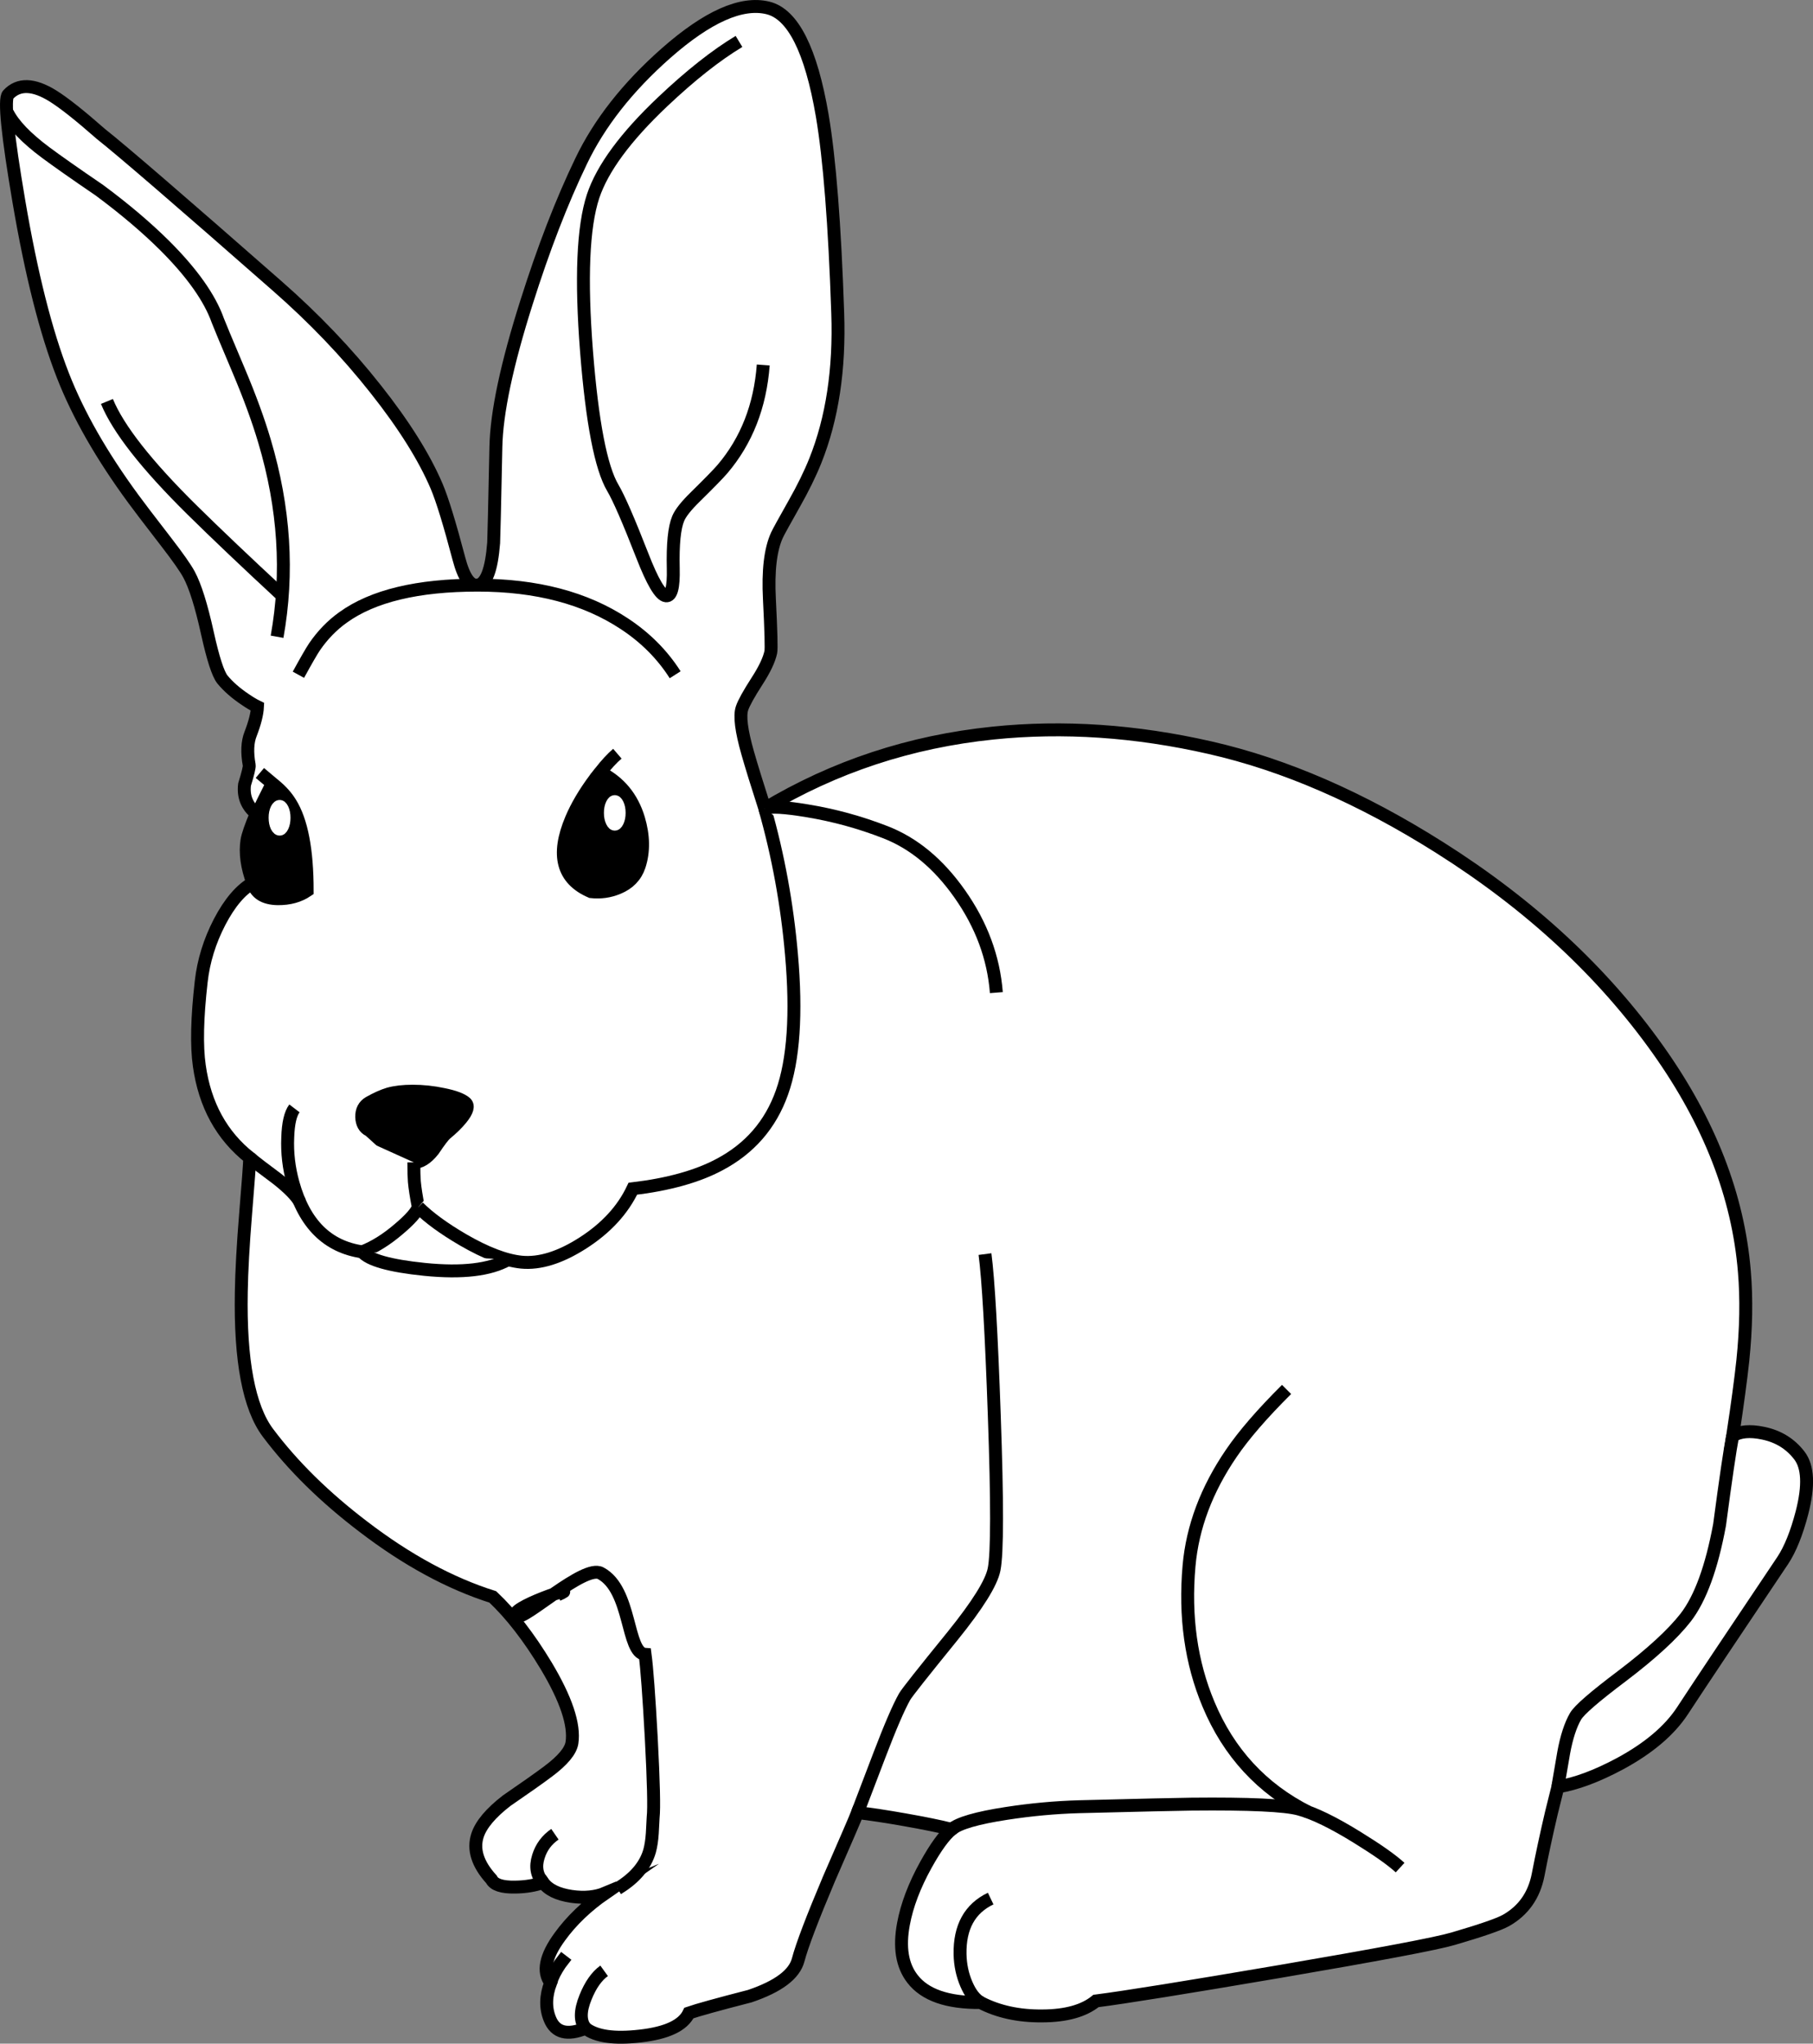 <?xml version="1.0" encoding="utf-8"?>
<!-- Generator: Adobe Illustrator 17.0.1, SVG Export Plug-In . SVG Version: 6.00 Build 0)  -->
<!DOCTYPE svg PUBLIC "-//W3C//DTD SVG 1.1//EN" "http://www.w3.org/Graphics/SVG/1.1/DTD/svg11.dtd">
<svg version="1.1" id="Layer_1" xmlns="http://www.w3.org/2000/svg" xmlns:xlink="http://www.w3.org/1999/xlink" x="0px" y="0px"
	 width="216.777px" height="244.397px" viewBox="20.968 6.258 216.777 244.397"
	 enable-background="new 20.968 6.258 216.777 244.397" xml:space="preserve">
<rect x="20.968" y="6.258" width="216.777" height="244.397" fill="#808080" stroke="none"/>
<g>
	<g id="Layer_1_1_">
		<g>
			<g id="Layer_1_3_">
				<g>
					<path fill="#FFFFFF" stroke="#000000" stroke-width="1.544" stroke-miterlimit="10" d="M165.647,95.673
						c-8.901-2.029-17.546-2.612-25.939-1.748c-9.887,1.015-18.985,4.018-27.296,9.01c-0.933-2.908-1.611-5.108-2.037-6.603
						c-0.768-2.687-0.995-4.484-0.679-5.389c0.206-0.617,0.802-1.694,1.79-3.23c0.905-1.398,1.454-2.557,1.645-3.476
						c0.082-0.37,0.028-2.474-0.165-6.315c-0.178-3.414,0.124-5.972,0.905-7.672c0.178-0.384,0.864-1.632,2.057-3.744
						c1.055-1.865,1.9-3.586,2.531-5.163c2.016-5.046,2.907-10.923,2.674-17.628c-0.356-10.587-0.974-18.465-1.851-23.635
						c-1.344-7.857-3.511-12.15-6.5-12.876c-3.154-0.768-7.22,1.042-12.198,5.429c-4.58,4.046-7.96,8.352-10.141,12.918
						c-2.317,4.813-4.49,10.436-6.521,16.867c-2.359,7.432-3.579,13.192-3.662,17.279c-0.15,7.241-0.239,11.067-0.267,11.478
						c-0.247,3.208-0.884,4.895-1.913,5.06c-0.905,0.137-1.653-0.918-2.242-3.167c-1.111-4.21-1.996-7.089-2.653-8.639
						c-1.481-3.483-3.915-7.364-7.302-11.643c-3.442-4.361-7.37-8.474-11.787-12.342C42.524,30.282,35.503,24.228,33.035,22.281
						c-2.51-2.208-4.422-3.723-5.739-4.546c-2.318-1.439-4.1-1.495-5.348-0.165c-0.508,0.535-0.082,4.786,1.275,12.754
						c1.481,8.708,3.236,15.654,5.266,20.838c1.824,4.677,4.635,9.599,8.433,14.769c0.493,0.686,1.831,2.441,4.012,5.266
						c1.33,1.728,2.209,2.982,2.633,3.765c0.74,1.372,1.473,3.71,2.201,7.014c0.671,3.03,1.268,4.875,1.789,5.534
						c0.687,0.837,1.591,1.632,2.715,2.387c0.562,0.384,1.055,0.679,1.481,0.884c-0.041,0.851-0.315,1.934-0.823,3.25
						c-0.384,0.96-0.439,2.2-0.165,3.723c0.041,0.219-0.144,0.994-0.556,2.324c-0.178,1.426,0.288,2.584,1.398,3.476
						c-0.644,1.536-1.014,2.605-1.11,3.21c-0.234,1.494,0,3.188,0.699,5.08c-1.439,0.809-2.764,2.365-3.969,4.67
						c-1.193,2.303-1.927,4.683-2.201,7.138c-0.493,4.32-0.568,7.672-0.226,10.059c0.658,4.677,2.667,8.345,6.027,11.005
						c-0.013,0.671-0.178,2.914-0.493,6.726c-0.302,3.703-0.473,6.808-0.515,9.319c-0.15,8.2,0.912,13.816,3.189,16.847
						c2.976,3.963,6.78,7.706,11.416,11.231c5.197,3.977,10.353,6.774,15.468,8.392c2.194,2.071,4.32,4.814,6.377,8.228
						c2.386,3.99,3.414,7.062,3.086,9.215c-0.15,0.973-1.097,2.112-2.839,3.414c-1.001,0.754-2.66,1.927-4.977,3.517
						c-1.893,1.467-3.051,2.845-3.476,4.134c-0.549,1.688,0.007,3.442,1.666,5.266c0.316,0.645,1.255,0.953,2.818,0.926
						c1.276-0.014,2.393-0.199,3.353-0.555c0.617,0.864,1.748,1.419,3.394,1.665c1.55,0.22,2.901,0.09,4.053-0.39
						c-2.235,1.55-4.053,3.291-5.451,5.225c-1.714,2.345-2.078,4.175-1.09,5.492c-0.603,1.59-0.631,3.044-0.082,4.36
						c0.659,1.618,2.078,1.982,4.258,1.09c1.261,0.974,3.435,1.282,6.521,0.926c3.195-0.357,5.143-1.275,5.841-2.756
						c1.029-0.357,3.456-1.029,7.282-2.016c3.401-1.152,5.328-2.598,5.78-4.34c0.452-1.714,1.679-4.943,3.682-9.688
						c2.043-4.677,3.182-7.316,3.414-7.919c1.564,0.178,3.463,0.466,5.698,0.864c2.262,0.398,4.114,0.775,5.554,1.132
						c-0.878,0.714-1.907,2.132-3.086,4.259c-1.372,2.482-2.262,4.833-2.674,7.055c-0.521,2.784-0.165,4.971,1.07,6.562
						c1.481,1.934,4.197,2.88,8.146,2.839c2.113,1.097,4.573,1.632,7.385,1.604c2.839-0.013,4.977-0.61,6.417-1.789
						c3.429-0.439,10.731-1.611,21.907-3.517c11.874-2.031,18.807-3.339,20.795-3.928c3.372-0.987,5.478-1.714,6.315-2.181
						c2.083-1.179,3.367-2.995,3.846-5.451c0.452-2.344,0.98-4.807,1.584-7.384l0.783-3.148c2.18-0.357,4.661-1.282,7.446-2.777
						c3.413-1.851,5.897-3.956,7.446-6.315c2.057-3.141,6.055-9.133,11.992-17.978c0.891-1.344,1.659-3.25,2.303-5.718
						c0.823-3.21,0.72-5.486-0.309-6.83c-1.083-1.413-2.53-2.303-4.34-2.674c-1.576-0.33-2.79-0.22-3.641,0.328
						c0.577-3.812,0.98-6.815,1.214-9.01c0.397-3.84,0.459-7.391,0.185-10.655c-0.74-9.024-4.175-17.855-10.305-26.494
						c-6.596-9.298-15.297-17.36-26.104-24.19C183.734,101.686,174.574,97.702,165.647,95.673z"/>
					<path fill="#FFFFFF" stroke="#000000" stroke-width="1.544" stroke-miterlimit="10" d="M56.648,86.951
						c0.946-1.728,1.591-2.846,1.934-3.353c0.96-1.398,2.091-2.564,3.394-3.497c3.565-2.578,8.933-3.867,16.106-3.867
						c7.035,0,12.876,1.536,17.526,4.608c2.523,1.659,4.552,3.696,6.088,6.109"/>
					<path fill="#FFFFFF" stroke="#000000" stroke-width="1.544" stroke-miterlimit="10" d="M21.865,19.75
						c0.727,1.439,2.249,3.024,4.567,4.751c1.344,1.001,3.482,2.503,6.417,4.505c3.017,2.235,5.629,4.45,7.837,6.645
						c3.263,3.263,5.376,6.253,6.336,8.969c0.124,0.343,0.953,2.331,2.489,5.965c1.316,3.113,2.345,5.925,3.085,8.434
						c2.372,7.967,2.873,15.763,1.501,23.387"/>
					<path fill="#FFFFFF" stroke="#000000" stroke-width="1.544" stroke-miterlimit="10" d="M54.735,77.509
						c-4.306-3.99-7.906-7.412-10.799-10.264c-5.444-5.376-8.838-9.703-10.183-12.979"/>
					<path fill="#FFFFFF" stroke="#000000" stroke-width="1.544" stroke-miterlimit="10" d="M109.327,11.214
						c-2.756,1.659-5.8,4.066-9.133,7.22c-4.43,4.196-7.2,7.96-8.311,11.292c-1.207,3.662-1.467,9.86-0.782,18.595
						c0.671,8.461,1.721,13.891,3.147,16.292c0.714,1.207,1.886,3.901,3.517,8.084c1.221,3.141,2.166,4.745,2.839,4.814
						c0.631,0.068,0.919-1.021,0.864-3.27c-0.069-2.893,0.13-4.889,0.596-5.986c0.274-0.658,0.967-1.529,2.078-2.612
						c1.645-1.619,2.715-2.715,3.21-3.292c2.88-3.388,4.505-7.535,4.875-12.445"/>
					<path fill="#FFFFFF" stroke="#000000" stroke-width="1.544" stroke-miterlimit="10" d="M94.784,96.392
						c-0.618,0.531-1.304,1.272-2.057,2.222c2.29,1.152,3.819,2.996,4.587,5.533c0.618,2.071,0.645,3.963,0.082,5.677
						c-0.411,1.221-1.255,2.091-2.531,2.612c-1.014,0.425-2.09,0.577-3.229,0.453c-3.401-1.454-4.183-4.355-2.346-8.702
						c0.659-1.55,1.598-3.139,2.818-4.772c0.21-0.282,0.416-0.55,0.617-0.802"/>
					<path d="M92.727,98.614c2.29,1.152,3.819,2.996,4.587,5.533c0.618,2.071,0.645,3.963,0.082,5.677
						c-0.411,1.221-1.255,2.091-2.531,2.612c-1.014,0.425-2.09,0.577-3.229,0.453c-2.77-1.193-3.778-3.394-3.024-6.603
						c0.548-2.359,1.899-4.889,4.052-7.591L92.727,98.614z"/>
					<path fill="#FFFFFF" stroke="#000000" stroke-width="1.544" stroke-miterlimit="10" d="M52.04,98.696l1.481,1.244l0.309,0.257
						c0.782,0.645,1.399,1.337,1.851,2.078c1.344,2.139,2.016,5.635,2.016,10.49c-0.974,0.658-2.146,0.98-3.517,0.967
						c-1.632-0.027-2.627-0.658-2.983-1.893c-0.686-2.359-0.809-4.374-0.37-6.047c0.233-0.836,1.132-2.787,2.695-5.853"/>
					<path d="M57.697,112.766c-0.974,0.658-2.146,0.98-3.517,0.967c-1.632-0.027-2.627-0.658-2.983-1.893
						c-0.686-2.359-0.809-4.374-0.37-6.047c0.233-0.836,1.132-2.79,2.695-5.862l0.021,0.041c1.303,1.055,2.242,2.262,2.818,3.62
						C57.252,105.704,57.697,108.762,57.697,112.766z"/>
					<path stroke="#000000" stroke-width="1.544" stroke-miterlimit="10" d="M73.967,137.141c-1.221-0.261-2.441-0.39-3.662-0.39
						c-1.111,0-2.063,0.109-2.859,0.328c-0.686,0.205-1.467,0.555-2.345,1.049c-0.603,0.357-0.899,0.926-0.884,1.707
						c0.027,0.782,0.322,1.309,0.884,1.584c0.096,0.056,0.884,0.768,2.365,2.14c1.221,1.138,2.215,1.706,2.983,1.706
						c0.782,0,1.556-0.487,2.324-1.46c0.727-1.083,1.227-1.741,1.501-1.975c0.754-0.617,1.364-1.214,1.831-1.789
						c0.754-0.92,0.926-1.557,0.515-1.913C76.154,137.731,75.271,137.402,73.967,137.141z"/>
					<path fill="#FFFFFF" stroke="#000000" stroke-width="1.544" stroke-miterlimit="10" d="M56.175,138.807
						c-0.48,0.63-0.748,1.79-0.802,3.476c-0.082,1.824,0.131,3.648,0.638,5.472c1.357,4.868,4.114,7.604,8.269,8.208
						c1.454-0.562,2.914-1.475,4.381-2.736c1.316-1.11,2.091-1.981,2.324-2.612c-0.247-1.262-0.405-2.277-0.473-3.045
						c-0.041-0.507-0.062-1.275-0.062-2.303"/>
					<path fill="#FFFFFF" stroke="#000000" stroke-width="1.544" stroke-miterlimit="10" d="M70.984,150.615
						c1.262,1.262,3.045,2.564,5.348,3.909c2.743,1.591,5.074,2.482,6.994,2.674c2.18,0.206,4.621-0.555,7.323-2.284
						c2.784-1.781,4.779-3.949,5.986-6.499c4.251-0.507,7.7-1.467,10.346-2.879c3.634-1.92,6.13-4.8,7.488-8.64
						c1.385-3.894,1.762-9.401,1.132-16.518c-0.521-5.979-1.585-11.794-3.189-17.443"/>
					<path fill="#FFFFFF" stroke="#000000" stroke-width="1.544" stroke-miterlimit="10" d="M64.279,155.963
						c0.809,0.973,3.291,1.673,7.446,2.097c4.498,0.452,7.83,0.063,9.997-1.173"/>
					<path fill="#FFFFFF" stroke="#000000" stroke-width="1.544" stroke-miterlimit="10" d="M50.826,144.711
						c0.603,0.508,1.7,1.351,3.291,2.53c1.385,1.097,2.29,2.023,2.715,2.777"/>
					<path fill="#FFFFFF" stroke="#000000" stroke-width="1.544" stroke-miterlimit="10" d="M87.65,196.975
						c3.463-1.519-6.427,1.709-4.891,2.574c0.892,0.493,8.092-6.245,10.039-5.148c3.703,1.988,3.052,9.532,5.301,9.695
						c0.219,1.659,0.466,4.992,0.74,9.997c0.275,5.225,0.349,8.386,0.227,9.482c0,0.056-0.034,0.693-0.103,1.913
						c-0.055,0.836-0.165,1.55-0.328,2.139c-0.508,1.756-1.782,3.251-3.826,4.484"/>
					<path fill="#FFFFFF" stroke="#000000" stroke-width="1.544" stroke-miterlimit="10" d="M85.898,231.371
						c-0.754-0.836-0.939-1.866-0.556-3.086c0.343-1.111,1.001-2.002,1.975-2.674"/>
					<path fill="#FFFFFF" stroke="#000000" stroke-width="1.544" stroke-miterlimit="10" d="M86.803,243.364
						c0.219-0.714,0.597-1.461,1.132-2.243l0.74-0.967"/>
					<path fill="#FFFFFF" stroke="#000000" stroke-width="1.544" stroke-miterlimit="10" d="M90.979,248.814
						c-0.671-0.823-0.671-2.056,0-3.703c0.59-1.467,1.33-2.523,2.222-3.167"/>
					<path fill="#FFFFFF" stroke="#000000" stroke-width="1.544" stroke-miterlimit="10" d="M138.741,156.231
						c0.397,3.017,0.768,9.434,1.111,19.253c0.37,10.408,0.363,16.558-0.022,18.451c-0.315,1.605-1.975,4.265-4.977,7.981
						c-3.566,4.388-5.472,6.801-5.719,7.241c-0.713,1.261-1.721,3.599-3.024,7.014c-1.673,4.402-2.544,6.685-2.612,6.849"/>
					<path fill="#FFFFFF" stroke="#000000" stroke-width="1.544" stroke-miterlimit="10" d="M134.751,225.014
						c0.877-0.726,3.058-1.357,6.541-1.892c2.936-0.453,5.829-0.72,8.681-0.802c7.611-0.193,12.102-0.296,13.473-0.309
						c6.898-0.068,11.182,0.13,12.856,0.596c1.77,0.48,4.094,1.611,6.973,3.395c2.399,1.481,4.1,2.68,5.101,3.599"/>
					<path fill="#FFFFFF" stroke="#000000" stroke-width="1.544" stroke-miterlimit="10" d="M174.801,172.418
						c-2.907,2.893-5.108,5.437-6.602,7.631c-2.962,4.334-4.65,8.824-5.061,13.473c-0.534,6.062,0.24,11.574,2.325,16.539
						c2.427,5.814,6.397,10.112,11.909,12.897"/>
					<path fill="#FFFFFF" stroke="#000000" stroke-width="1.544" stroke-miterlimit="10" d="M138.207,245.729
						c-0.658-0.37-1.221-1.097-1.687-2.18c-0.481-1.111-0.734-2.311-0.761-3.6c-0.055-3.237,1.166-5.451,3.662-6.645"/>
					<path fill="#FFFFFF" stroke="#000000" stroke-width="1.544" stroke-miterlimit="10" d="M228.137,177.972
						c-0.316,1.618-0.836,5.163-1.563,10.635c-0.947,5.115-2.297,8.811-4.053,11.088c-1.55,1.988-4.087,4.32-7.611,6.994
						c-3.264,2.455-5.115,4.059-5.554,4.814c-0.604,1.042-1.077,2.496-1.42,4.36c-0.178,1.002-0.411,2.359-0.699,4.073"/>
					<path fill="#FFFFFF" stroke="#000000" stroke-width="1.544" stroke-miterlimit="10" d="M140.1,124.963
						c-0.328-4.196-1.789-8.131-4.381-11.806c-2.537-3.607-5.506-6.069-8.907-7.385c-3.03-1.18-6.137-2.029-9.319-2.551
						c-2.715-0.453-4.409-0.549-5.08-0.288"/>
					<path fill="#FFFFFF" stroke="#FFFFFF" stroke-width="1.03" stroke-miterlimit="10" d="M95.257,103.469
						c0,0.439-0.075,0.816-0.227,1.132s-0.336,0.473-0.556,0.473c-0.219,0-0.405-0.158-0.555-0.473
						c-0.151-0.315-0.227-0.693-0.227-1.132s0.075-0.816,0.227-1.132c0.15-0.315,0.336-0.473,0.555-0.473
						c0.219,0,0.405,0.158,0.556,0.473C95.182,102.652,95.257,103.03,95.257,103.469z"/>
					<path fill="#FFFFFF" stroke="#FFFFFF" stroke-width="1.03" stroke-miterlimit="10" d="M54.961,102.913
						c0.15,0.315,0.227,0.692,0.227,1.132c0,0.453-0.075,0.836-0.227,1.152c-0.15,0.316-0.336,0.473-0.555,0.473
						s-0.411-0.158-0.577-0.473c-0.15-0.315-0.227-0.699-0.227-1.152c0-0.439,0.075-0.816,0.227-1.132
						c0.165-0.315,0.356-0.473,0.577-0.473C54.625,102.44,54.81,102.598,54.961,102.913z"/>
				</g>
			</g>
		</g>
	</g>
</g>
</svg>
